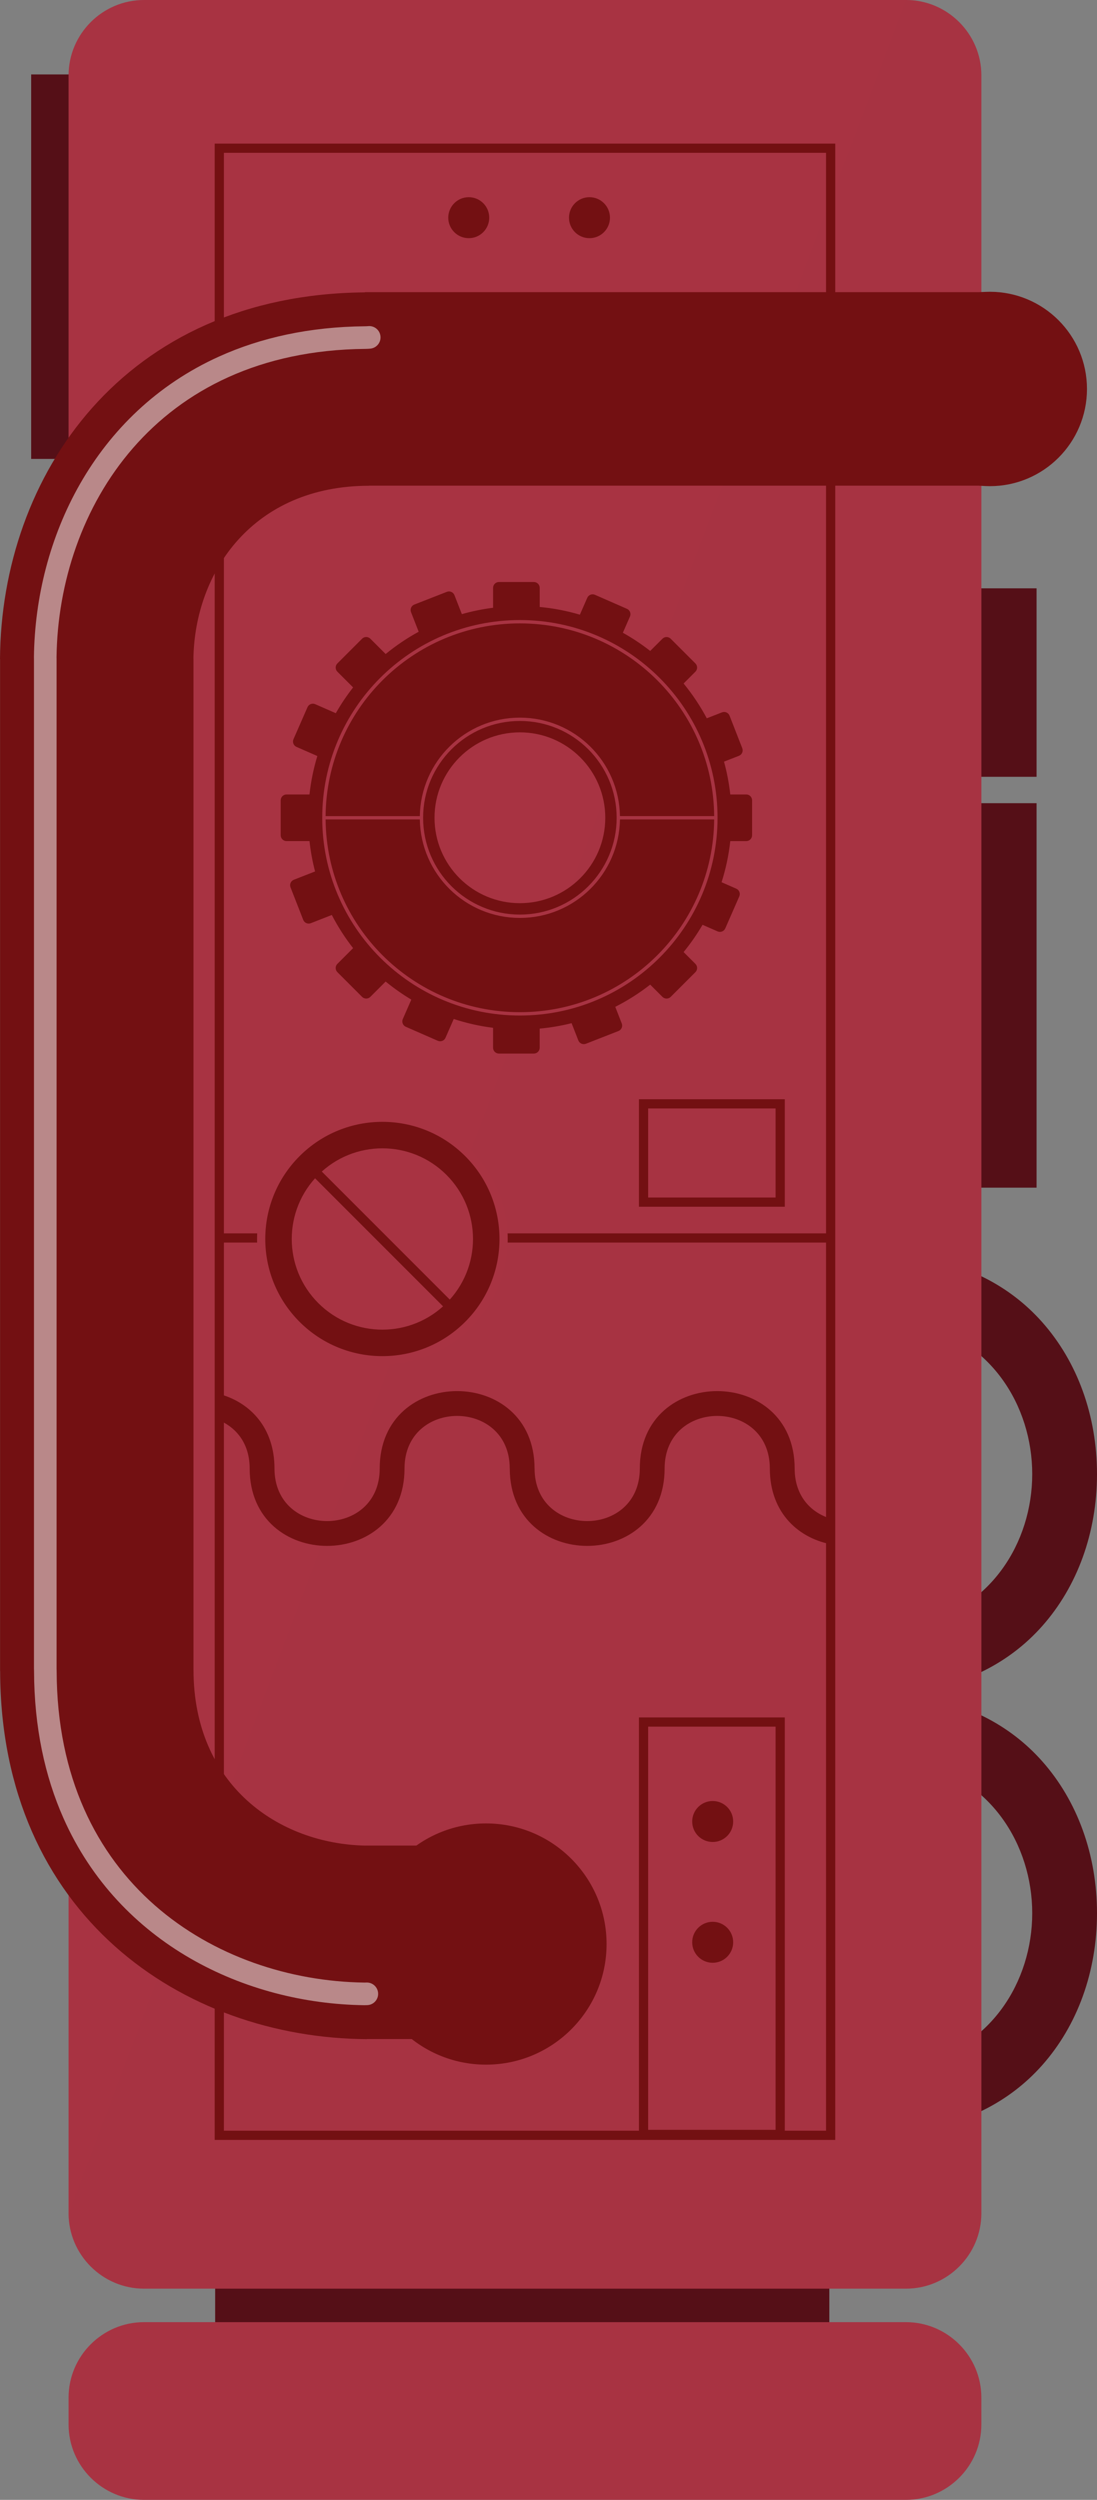 <?xml version="1.0" encoding="utf-8"?>
<!-- Generator: Adobe Illustrator 17.0.0, SVG Export Plug-In . SVG Version: 6.00 Build 0)  -->
<!DOCTYPE svg PUBLIC "-//W3C//DTD SVG 1.1//EN" "http://www.w3.org/Graphics/SVG/1.1/DTD/svg11.dtd">
<svg version="1.1" id="Layer_1" xmlns="http://www.w3.org/2000/svg" xmlns:xlink="http://www.w3.org/1999/xlink" x="0px" y="0px"
	 width="119.15px" height="271.409px" viewBox="0 0 119.15 271.409" enable-background="new 0 0 119.15 271.409"
	 xml:space="preserve">
<rect x="0" y="0" width="119.15" height="271.409" fill="#808080" stroke="none"/>
<g>
	<g>
		<rect x="101.537" y="87.202" fill="#550F17" width="11.05" height="41.743"/>
		<rect x="101.537" y="63.875" fill="#550F17" width="11.05" height="20.462"/>
	</g>
	<g>
		<rect x="3.385" y="8.081" fill="#550F17" width="11.05" height="41.743"/>
	</g>
	<rect x="23.37" y="228.393" fill="#550F17" width="66.708" height="28.647"/>
	<g>
		<path fill="#550F17" d="M98.969,136.375c5.795,0.718,10.661,3.156,14.217,7.157c3.846,4.327,5.964,10.19,5.964,16.512
			c0,6.322-2.118,12.186-5.963,16.512c-3.557,4.001-8.422,6.439-14.217,7.157v-7.155c8.646-1.666,13.145-9.13,13.145-16.514
			s-4.499-14.847-13.145-16.514L98.969,136.375L98.969,136.375z"/>
		<path fill="#550F17" d="M98.969,184.049c5.795,0.718,10.661,3.156,14.217,7.157c3.846,4.326,5.964,10.19,5.964,16.512
			c0,6.322-2.118,12.186-5.963,16.512c-3.557,4.001-8.422,6.439-14.217,7.157v-7.155c8.646-1.666,13.145-9.13,13.145-16.514
			s-4.499-14.847-13.145-16.514L98.969,184.049L98.969,184.049z"/>
	</g>
	<path fill="#A83342" d="M7.449,8.185C7.449,3.683,11.132,0,15.634,0l82.771,0c4.502,0,8.185,3.683,8.185,8.185v232.107
		c0,4.502-3.683,8.185-8.185,8.185l-82.771,0c-4.502,0-8.185-3.683-8.185-8.185C7.449,240.292,7.449,8.185,7.449,8.185z"/>
	<path opacity="0.2" fill="#A83342" enable-background="new    " d="M98.405,0c4.502,0,8.185,3.683,8.185,8.185v232.107
		c0,4.502-3.683,8.185-8.185,8.185l-82.771,0c-4.502,0-8.185-3.683-8.185-8.185L98.405,0z"/>
	<rect x="23.819" y="16.092" fill="none" stroke="#731012" stroke-miterlimit="10" width="66.401" height="215.737"/>
	<rect x="69.899" y="186.961" fill="none" stroke="#731012" stroke-miterlimit="10" width="14.841" height="44.774"/>
	<rect x="69.899" y="119.844" fill="none" stroke="#731012" stroke-miterlimit="10" width="14.841" height="10.67"/>
	<path fill="#A83342" d="M7.449,260.3c0-4.502,3.683-8.185,8.185-8.185h82.771c4.502,0,8.185,3.683,8.185,8.185v2.924
		c0,4.502-3.683,8.185-8.185,8.185H15.634c-4.502,0-8.185-3.683-8.185-8.185C7.449,263.224,7.449,260.3,7.449,260.3z"/>
	<g>
		<circle fill="#731012" cx="52.788" cy="211.063" r="13.095"/>
		<path fill="#731012" d="M40.098,52.738v-0.011h68.134V31.72H39.641v0.022C13.334,31.971,0.12,51.718,0,71.562h0.007l0,109.858
			h0.007c0.065,26.528,19.9,39.849,39.828,39.969v-0.01h20.039v-21.007l-20.188,0v0.005c-9.406-0.185-18.675-6.543-18.675-19.086
			h-0.004V71.518h-0.006C21.147,62.076,27.507,52.738,40.098,52.738z"/>
		<g opacity="0.5">
			<path fill="#FFFFFF" d="M39.842,215.241c-0.113,0-0.226,0.003-0.338,0.009l0.065,1.226l0.017-1.228
				c-8.093-0.11-16.465-2.848-22.772-8.388c-3.156-2.771-5.806-6.24-7.679-10.46c-1.872-4.22-2.968-9.197-2.983-14.996v-0.003
				c0-0.105-0.003-0.209-0.009-0.314l-1.226,0.064h1.228V71.561v-0.027L6.14,71.319l-1.227,0.027l1.228,0.015
				c0.098-8.048,2.806-16.397,8.3-22.71c2.748-3.159,6.189-5.819,10.375-7.709c4.187-1.889,9.125-3.012,14.879-3.063h0.003
				c0.174-0.002,0.347-0.011,0.519-0.027c0.675-0.062,1.172-0.66,1.109-1.335c-0.062-0.675-0.66-1.172-1.335-1.109
				c-0.105,0.01-0.212,0.015-0.321,0.016h0.003c-6.061,0.052-11.352,1.241-15.868,3.28c-6.777,3.057-11.787,8.022-15.096,13.807
				C5.397,58.298,3.766,64.903,3.686,71.33v0.043l0.004,0.202v109.577l0.002,0.064l0.006,0.198v-0.003
				c0.014,6.105,1.175,11.435,3.194,15.986c3.028,6.829,7.984,11.883,13.777,15.223c5.795,3.343,12.423,4.994,18.884,5.084
				l0.082-0.002l0.209-0.005c0.678,0,1.228-0.55,1.228-1.228C41.07,215.791,40.52,215.241,39.842,215.241L39.842,215.241z"/>
		</g>
	</g>
	<circle fill="#731012" cx="107.508" cy="42.23" r="10.553"/>
	<g>
		<circle fill="#731012" cx="50.912" cy="23.634" r="2.225"/>
		<circle fill="#731012" cx="64.027" cy="23.634" r="2.225"/>
	</g>
	<g>
		<circle fill="#731012" cx="77.408" cy="197.759" r="2.225"/>
		<circle fill="#731012" cx="77.408" cy="210.873" r="2.225"/>
	</g>
	<path fill="#731012" d="M56.468,78.275c-2.904,0-5.531,1.176-7.433,3.078c-1.902,1.903-3.078,4.529-3.079,7.432
		c0,2.904,1.176,5.531,3.079,7.433s4.53,3.078,7.433,3.079c2.903,0,5.53-1.176,7.432-3.079s3.078-4.53,3.078-7.433
		s-1.176-5.529-3.078-7.432C61.998,79.451,59.371,78.275,56.468,78.275z M56.469,98.058c-5.124,0-9.273-4.15-9.273-9.273
		c0-5.121,4.15-9.274,9.273-9.274c5.121,0,9.273,4.153,9.273,9.274C65.742,93.908,61.59,98.058,56.469,98.058z M56.469,109.892
		c5.829,0,11.104-2.362,14.923-6.182c3.78-3.78,6.128-8.987,6.177-14.745H67.337c-0.097,5.923-4.924,10.694-10.868,10.694
		c-5.946,0-10.773-4.77-10.87-10.693H35.366c0.049,5.758,2.397,10.964,6.177,14.744C45.363,107.531,50.639,109.892,56.469,109.892z
		 M31.125,91.318h2.491c0.123,1.125,0.326,2.226,0.605,3.295l-2.306,0.901c-0.327,0.128-0.488,0.496-0.361,0.823l1.381,3.533
		c0.128,0.327,0.496,0.488,0.823,0.361l2.282-0.892c0.66,1.275,1.435,2.479,2.312,3.6l-1.708,1.708
		c-0.248,0.248-0.248,0.651,0,0.899l2.682,2.682c0.248,0.248,0.651,0.248,0.899,0l1.662-1.662c0.877,0.72,1.809,1.375,2.788,1.961
		l-0.002,0.004l-0.923,2.109c-0.14,0.32,0.006,0.694,0.327,0.837l3.475,1.522c0.323,0.139,0.698-0.006,0.837-0.33l0.891-2.032
		l0.003-0.007c1.371,0.451,2.799,0.774,4.271,0.96v2.16c0,0.351,0.285,0.636,0.636,0.636h3.793c0.351,0,0.636-0.285,0.636-0.636
		v-2.074c1.183-0.11,2.34-0.308,3.464-0.59l0.732,1.873c0.128,0.327,0.496,0.488,0.823,0.361l3.533-1.381
		c0.327-0.128,0.488-0.496,0.361-0.823l-0.705-1.804c1.346-0.681,2.615-1.49,3.793-2.411l1.33,1.328
		c0.248,0.248,0.651,0.248,0.899,0l2.682-2.682c0.248-0.248,0.248-0.651,0-0.899l-1.283-1.283c0.761-0.928,1.448-1.918,2.058-2.959
		l1.633,0.715c0.322,0.141,0.696-0.006,0.837-0.327l1.522-3.474c0.141-0.322-0.006-0.696-0.327-0.837l-1.598-0.7
		c0.457-1.432,0.777-2.925,0.946-4.464h1.733c0.351,0,0.636-0.285,0.636-0.636V86.89c0-0.351-0.285-0.636-0.636-0.636h-1.733
		c-0.134-1.219-0.364-2.408-0.681-3.562l1.623-0.634c0.327-0.128,0.488-0.496,0.361-0.823l-1.381-3.533
		c-0.128-0.327-0.496-0.488-0.823-0.361l-1.65,0.645c-0.716-1.344-1.56-2.609-2.519-3.778l1.282-1.282
		c0.247-0.247,0.247-0.65,0-0.897l-2.683-2.682c-0.247-0.247-0.65-0.247-0.897,0l-1.325,1.322l-0.004,0.004
		c-0.935-0.732-1.927-1.393-2.97-1.975l0.771-1.761c0.141-0.322-0.006-0.697-0.327-0.837l-3.474-1.522
		c-0.322-0.141-0.696,0.006-0.837,0.327l-0.802,1.831c-1.403-0.414-2.861-0.699-4.362-0.838v-2.074c0-0.351-0.285-0.636-0.636-0.636
		h-3.793c-0.351,0-0.636,0.285-0.636,0.636v2.16c-1.16,0.147-2.292,0.379-3.391,0.692l-0.806-2.061
		c-0.128-0.327-0.496-0.488-0.823-0.361l-3.533,1.381c-0.327,0.128-0.488,0.496-0.361,0.823l0.832,2.13
		c-1.273,0.694-2.473,1.506-3.586,2.419l-1.662-1.662c-0.248-0.248-0.651-0.248-0.899,0l-2.682,2.682
		c-0.248,0.248-0.248,0.651,0,0.899l1.707,1.707c-0.692,0.884-1.319,1.819-1.878,2.799l-2.238-0.98
		c-0.322-0.141-0.696,0.006-0.837,0.327l-1.522,3.474c-0.141,0.322,0.006,0.696,0.327,0.837l2.264,0.992
		c-0.409,1.343-0.697,2.738-0.854,4.172h-2.491c-0.351,0-0.636,0.285-0.636,0.636v3.793C30.489,91.034,30.774,91.318,31.125,91.318z
		 M56.469,67.318c11.857,0,21.467,9.611,21.467,21.467c0,11.859-9.611,21.47-21.467,21.47c-11.859,0-21.47-9.611-21.47-21.47
		C34.999,76.928,44.61,67.318,56.469,67.318z M56.468,77.913c5.944,0,10.771,4.77,10.868,10.691h10.233
		c-0.049-5.756-2.397-10.962-6.177-14.742c-3.82-3.819-9.095-6.181-14.923-6.181c-5.83,0-11.106,2.362-14.926,6.181
		c-3.78,3.78-6.128,8.986-6.177,14.743h10.232C45.696,82.683,50.522,77.913,56.468,77.913z"/>
	<line fill="none" stroke="#731012" stroke-miterlimit="10" x1="90.163" y1="134.406" x2="23.886" y2="134.406"/>
	<path fill="#731012" d="M23.984,154.284c1.774,0.816,3.13,2.527,3.134,5.144h-0.001c0,11.213,16.82,11.213,16.82,0h-0.001
		c0.012-7.607,11.429-7.603,11.429,0.012h0.003c0.012,11.201,16.819,11.197,16.819-0.012h-0.001c0.012-7.603,11.417-7.603,11.429,0
		l0,0c0,4.919,3.238,7.672,6.872,8.276v-2.755c-2.258-0.565-4.171-2.398-4.176-5.509l0,0c0-11.213-16.82-11.213-16.82,0h0.001
		c-0.012,7.607-11.429,7.603-11.429-0.012H58.06c-0.012-11.201-16.819-11.197-16.819,0.012h0.001
		c-0.012,7.603-11.417,7.603-11.429,0h0.001c0-4.443-2.641-7.125-5.83-8.047V154.284z"/>
	<g>
		<path fill="#A83342" d="M31.908,144.141c5.315,5.315,13.934,5.315,19.249,0c5.315-5.315,5.315-13.934,0-19.249
			s-13.934-5.315-19.249,0S26.592,138.825,31.908,144.141z M48.98,127.068c4.113,4.113,4.113,10.783,0,14.896
			s-10.783,4.113-14.896,0c-4.113-4.113-4.113-10.783,0-14.896C38.198,122.955,44.867,122.955,48.98,127.068z"/>
		<circle fill="#A83342" cx="41.532" cy="134.516" r="10.594"/>
		<path fill="#731012" d="M32.538,143.511c4.967,4.967,13.021,4.967,17.989,0c4.967-4.967,4.967-13.021,0-17.989
			c-4.967-4.967-13.021-4.967-17.989,0C27.57,130.489,27.57,138.543,32.538,143.511z M48.492,127.556
			c3.844,3.844,3.844,10.077,0,13.921c-3.844,3.844-10.077,3.844-13.921,0c-3.844-3.844-3.844-10.077,0-13.921
			C38.416,123.712,44.648,123.712,48.492,127.556z"/>
		
			<rect x="41.013" y="123.818" transform="matrix(-0.707 0.707 -0.707 -0.707 166.014 200.266)" fill="#731012" width="1.034" height="21.395"/>
	</g>
</g>
</svg>
